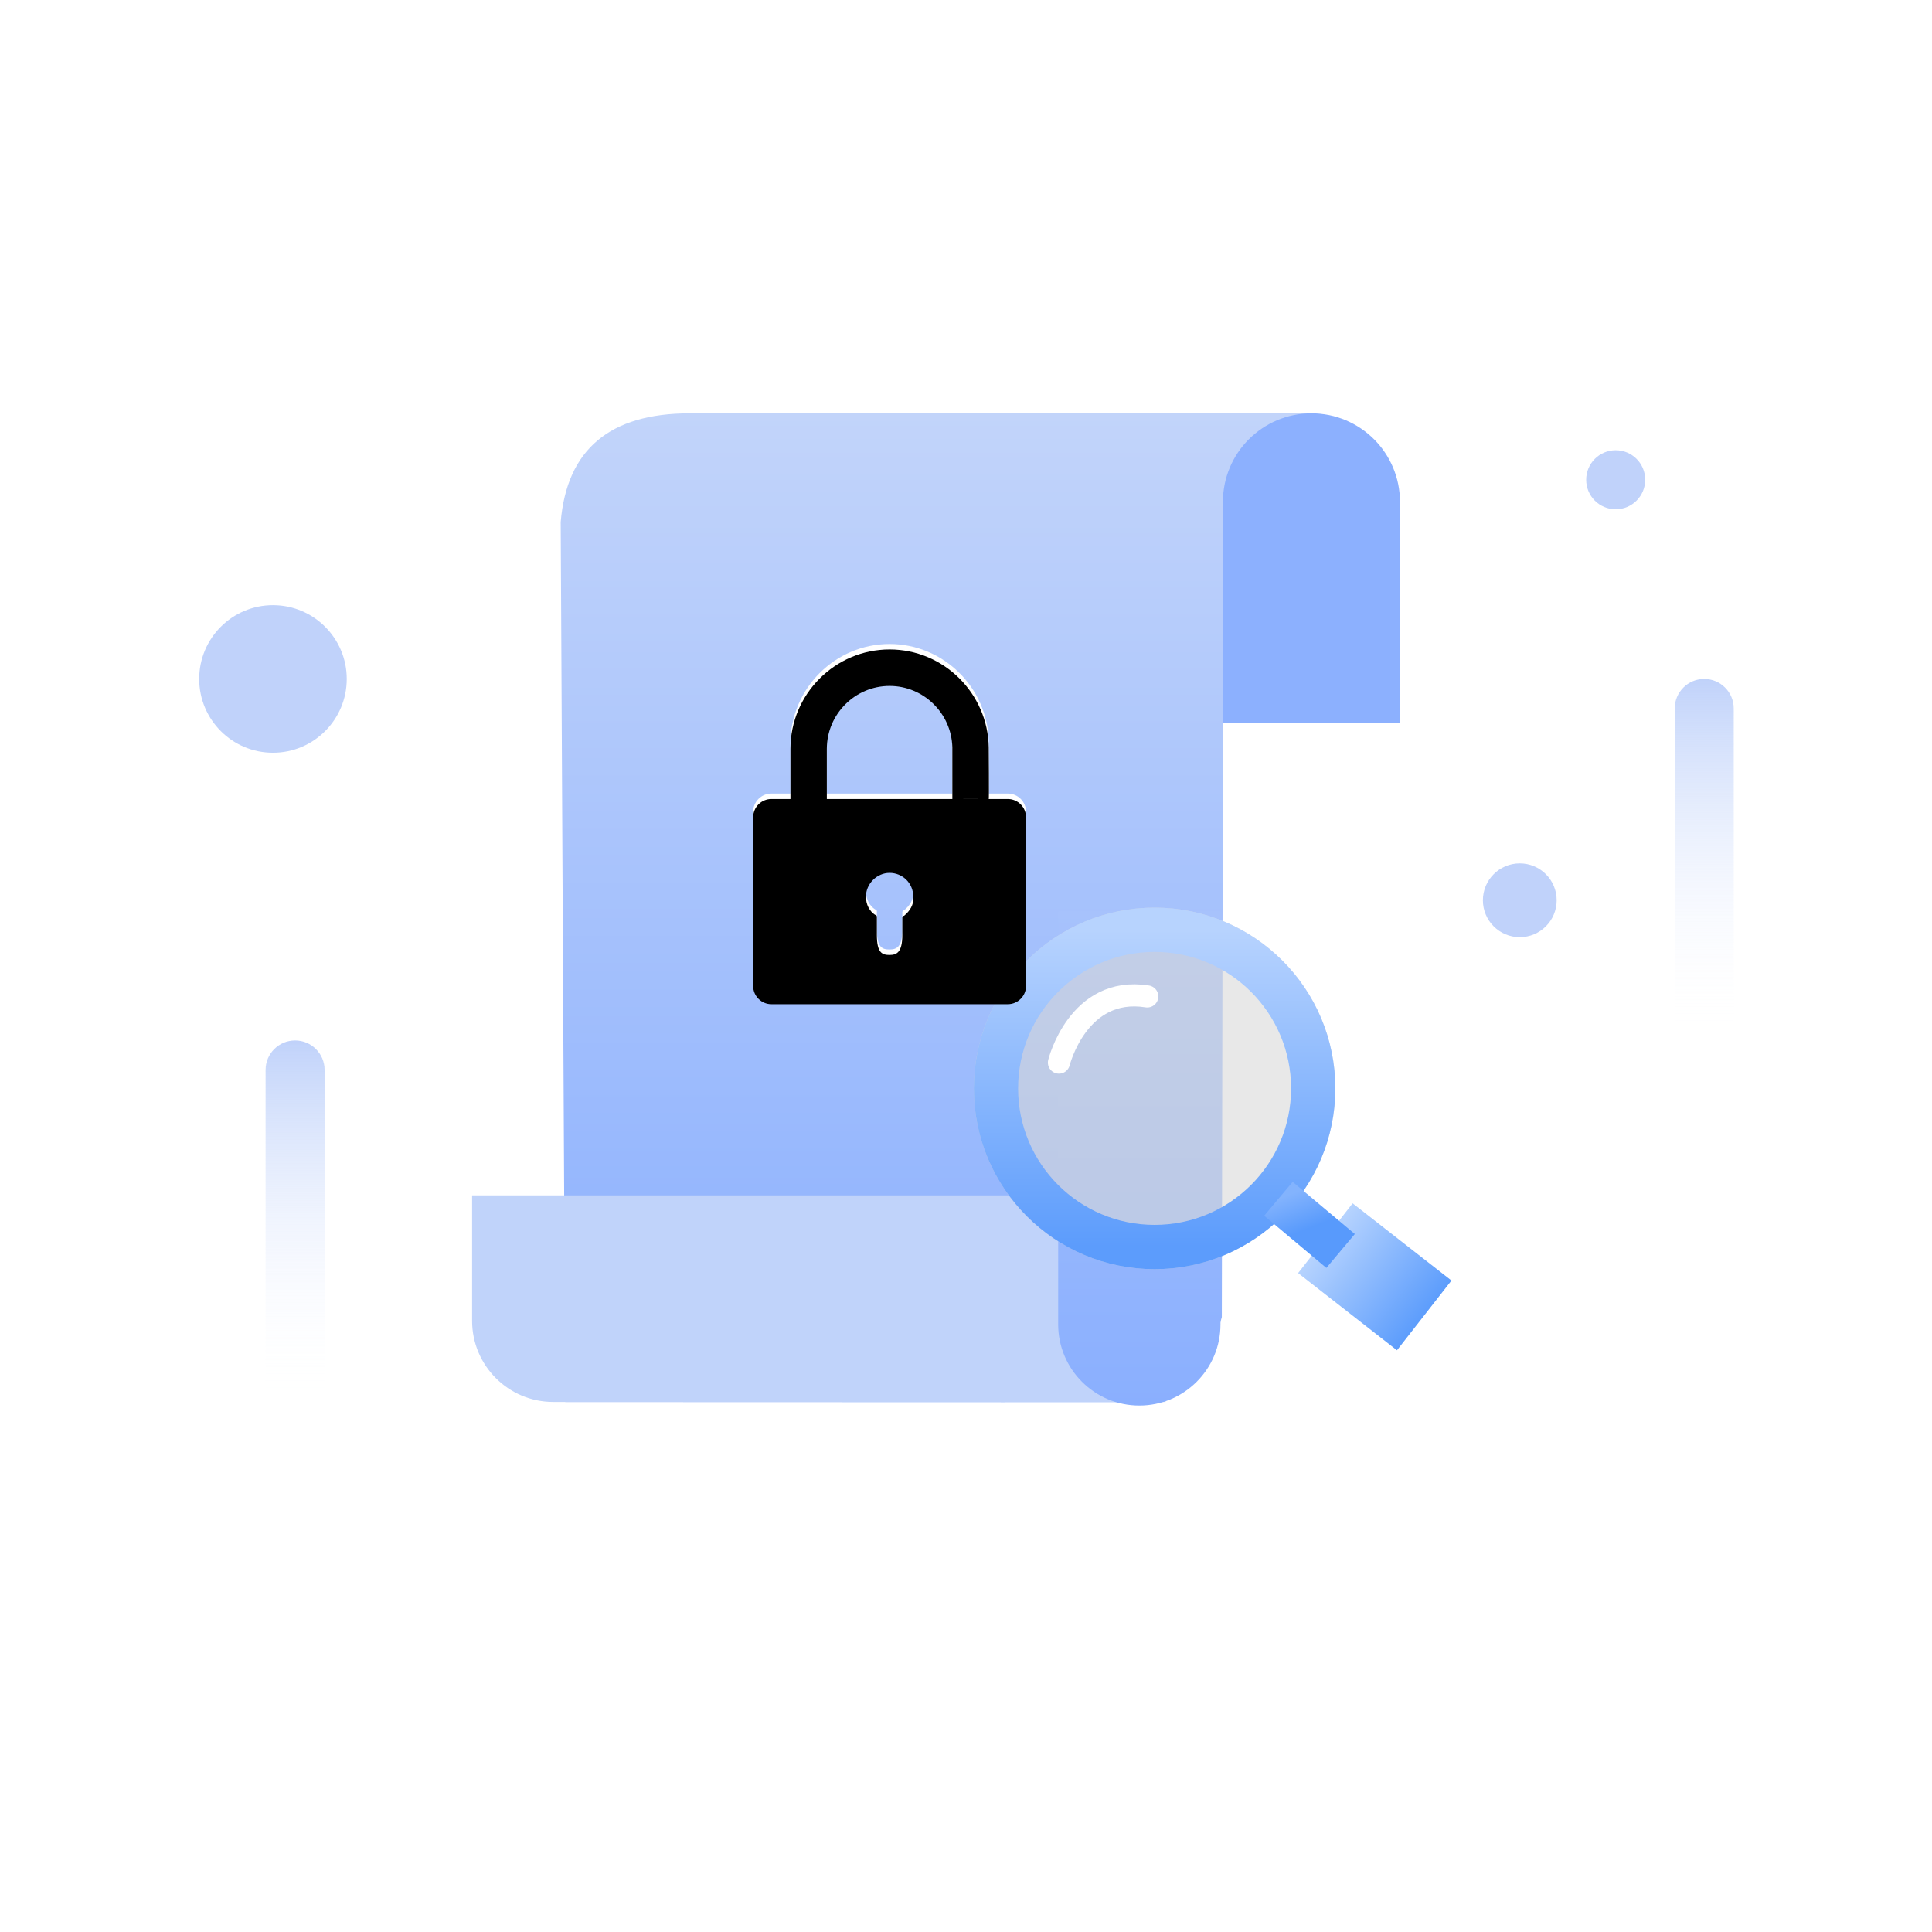 <?xml version="1.0" encoding="UTF-8"?>
<svg width="200px" height="200px" viewBox="0 0 354 262" version="1.1" xmlns="http://www.w3.org/2000/svg" xmlns:xlink="http://www.w3.org/1999/xlink">
    <title>无权限</title>
    <defs>
        <linearGradient x1="50%" y1="0%" x2="50%" y2="100%" id="linearGradient-1">
            <stop stop-color="#C2D4FA" offset="0%"></stop>
            <stop stop-color="#8AAFFE" offset="100%"></stop>
        </linearGradient>
        <linearGradient x1="50%" y1="0%" x2="50%" y2="100%" id="linearGradient-2">
            <stop stop-color="#A7C2FC" offset="0%"></stop>
            <stop stop-color="#8AAFFE" offset="100%"></stop>
        </linearGradient>
        <linearGradient x1="50%" y1="0%" x2="50%" y2="100%" id="linearGradient-3">
            <stop stop-color="#B7D3FE" offset="0%"></stop>
            <stop stop-color="#8EBAFD" offset="44.657%"></stop>
            <stop stop-color="#5C9CFC" offset="100%"></stop>
        </linearGradient>
        <linearGradient x1="50%" y1="0%" x2="50%" y2="100%" id="linearGradient-4">
            <stop stop-color="#B6D3FE" offset="0%"></stop>
            <stop stop-color="#5D9DFC" offset="100%"></stop>
        </linearGradient>
        <linearGradient x1="2.27373675e-11%" y1="50%" x2="50%" y2="64.876%" id="linearGradient-5">
            <stop stop-color="#83B3FD" offset="0%"></stop>
            <stop stop-color="#589AFC" offset="100%"></stop>
        </linearGradient>
        <linearGradient x1="50%" y1="0%" x2="50%" y2="68.691%" id="linearGradient-6">
            <stop stop-color="#C0D2FA" offset="0%"></stop>
            <stop stop-color="#FFFFFF" stop-opacity="0" offset="100%"></stop>
        </linearGradient>
        <path d="M46.667,27.404 L13.5,27.404 L13.5,18.213 C13.5,11.864 18.667,6.684 25,6.684 C31.231,6.684 36.333,11.698 36.496,17.907 C36.499,18.009 36.5,27.301 36.5,27.404 C36.538,27.389 43.167,27.404 43.167,27.404 C43.243,27.404 43.166,18.014 43.164,17.915 C43.004,8.025 34.901,0 25,0 C15,0 6.833,8.188 6.833,18.213 L6.833,27.404 L3.333,27.404 C1.5,27.404 0,28.908 0,30.746 L0,61.658 C0,63.496 1.5,65 3.333,65 L46.667,65 C48.5,65 50,63.496 50,61.658 L50,30.745 C50,28.907 48.5,27.404 46.667,27.404 Z M27.667,48.792 C27.5,48.792 27.333,48.959 27.333,49.126 L27.333,52.301 C27.333,55.476 26.333,55.977 25,55.977 C23.667,55.977 22.667,55.643 22.667,52.301 L22.667,48.959 C22.667,48.792 22.5,48.625 22.333,48.625 C21.333,47.956 20.667,46.787 20.667,45.283 C20.667,42.943 22.667,40.938 25,40.938 C27.333,40.938 29.333,42.776 29.333,45.283 C29.5,46.787 28.667,47.956 27.667,48.792 L27.667,48.792 Z" id="path-7"></path>
        <filter x="-4.0%" y="-3.1%" width="108.0%" height="106.2%" filterUnits="objectBoundingBox" id="filter-8">
            <feGaussianBlur stdDeviation="1.5" in="SourceAlpha" result="shadowBlurInner1"></feGaussianBlur>
            <feOffset dx="0" dy="1" in="shadowBlurInner1" result="shadowOffsetInner1"></feOffset>
            <feComposite in="shadowOffsetInner1" in2="SourceAlpha" operator="arithmetic" k2="-1" k3="1" result="shadowInnerInner1"></feComposite>
            <feColorMatrix values="0 0 0 0 0   0 0 0 0 0   0 0 0 0 0  0 0 0 0.257 0" type="matrix" in="shadowInnerInner1"></feColorMatrix>
        </filter>
    </defs>
    <g id="无权限" stroke="none" stroke-width="1" fill="none" fill-rule="evenodd">
        <g id="编组" transform="translate(36.498, 29.739)">
            <path d="M218.99,56.775 L187.576,56.775 L187.377,165.599 C184.473,176.502 180.034,181.682 174.058,181.14 C173.963,181.175 138.301,181.175 67.07,181.14 L66.238,19.92 C67.355,6.64 75.226,1.30739863e-12 89.852,1.30739863e-12 C104.478,1.30739863e-12 142.46,1.30739863e-12 203.798,1.30739863e-12 C213.926,0.569 218.99,7.209 218.99,19.92 C218.99,32.631 218.99,44.916 218.99,56.775 Z" id="路径-7" fill="url(#linearGradient-1)"></path>
            <path d="M203.798,1.63424829e-13 C212.757,1.6177911e-13 220.019,7.263 220.019,16.221 L220.019,56.775 L220.019,56.775 L187.576,56.775 L187.576,16.221 C187.576,7.263 194.839,1.72175975e-13 203.798,1.63424829e-13 Z" id="矩形备份-5" fill="#8CB0FE"></path>
            <path d="M50.003,143.29 L177.084,143.29 L177.084,181.14 L64.873,181.14 C56.661,181.14 50.003,174.482 50.003,166.27 L50.003,143.29 L50.003,143.29 Z" id="矩形备份-6" fill="#C0D3FA"></path>
            <path d="M157.391,91.228 L187.131,91.228 L187.131,166.928 C187.131,175.14 180.473,181.798 172.261,181.798 C164.049,181.798 157.391,175.14 157.391,166.928 L157.391,91.228 L157.391,91.228 Z" id="矩形备份-6" fill="url(#linearGradient-2)"></path>
            <circle id="椭圆形" fill="#D8D8D8" opacity="0.584" cx="175.057" cy="123.689" r="33.119"></circle>
            <circle id="椭圆形" stroke="url(#linearGradient-3)" stroke-width="8.111" cx="175.057" cy="123.689" r="29.063"></circle>
            <rect id="矩形" fill="url(#linearGradient-4)" transform="translate(215.405, 158.21) rotate(-52) translate(-215.405, -158.21) " x="207.294" y="146.72" width="16.221" height="22.98"></rect>
            <rect id="矩形" fill="url(#linearGradient-5)" transform="translate(203.444, 148.697) rotate(40) translate(-203.444, -148.697) " x="196.01" y="144.642" width="14.87" height="8.111"></rect>
            <path d="M157.533,118.957 C157.533,118.957 161.031,104.825 173.712,106.836" id="路径-9" stroke="#FFFFFF" stroke-width="4.055" stroke-linecap="round"></path>
            <circle id="椭圆形" fill="#C0D2FA" cx="241.97" cy="89.218" r="6.759"></circle>
            <circle id="椭圆形备份" fill="#C0D2FA" cx="259.544" cy="12.166" r="5.407"></circle>
            <circle id="椭圆形备份-2" fill="#C0D2FA" cx="13.518" cy="48.664" r="13.518"></circle>
            <path d="M275.765,48.664 C278.751,48.664 281.172,51.085 281.172,54.072 L281.172,143.29 L281.172,143.29 L270.358,143.29 L270.358,54.072 C270.358,51.085 272.779,48.664 275.765,48.664 Z" id="矩形" fill="url(#linearGradient-6)"></path>
            <path d="M17.573,114.902 C20.56,114.902 22.98,117.323 22.98,120.309 L22.98,209.527 L22.98,209.527 L12.166,209.527 L12.166,120.309 C12.166,117.323 14.587,114.902 17.573,114.902 Z" id="矩形备份-7" fill="url(#linearGradient-6)"></path>
        </g>
        <g id="suozi" transform="translate(138, 72)" fill-rule="nonzero">
            <g id="形状">
                <use fill="#FFFFFF" xlink:href="#path-7"></use>
                <use fill="black" fill-opacity="1" filter="url(#filter-8)" xlink:href="#path-7"></use>
            </g>
        </g>
    </g>
</svg>